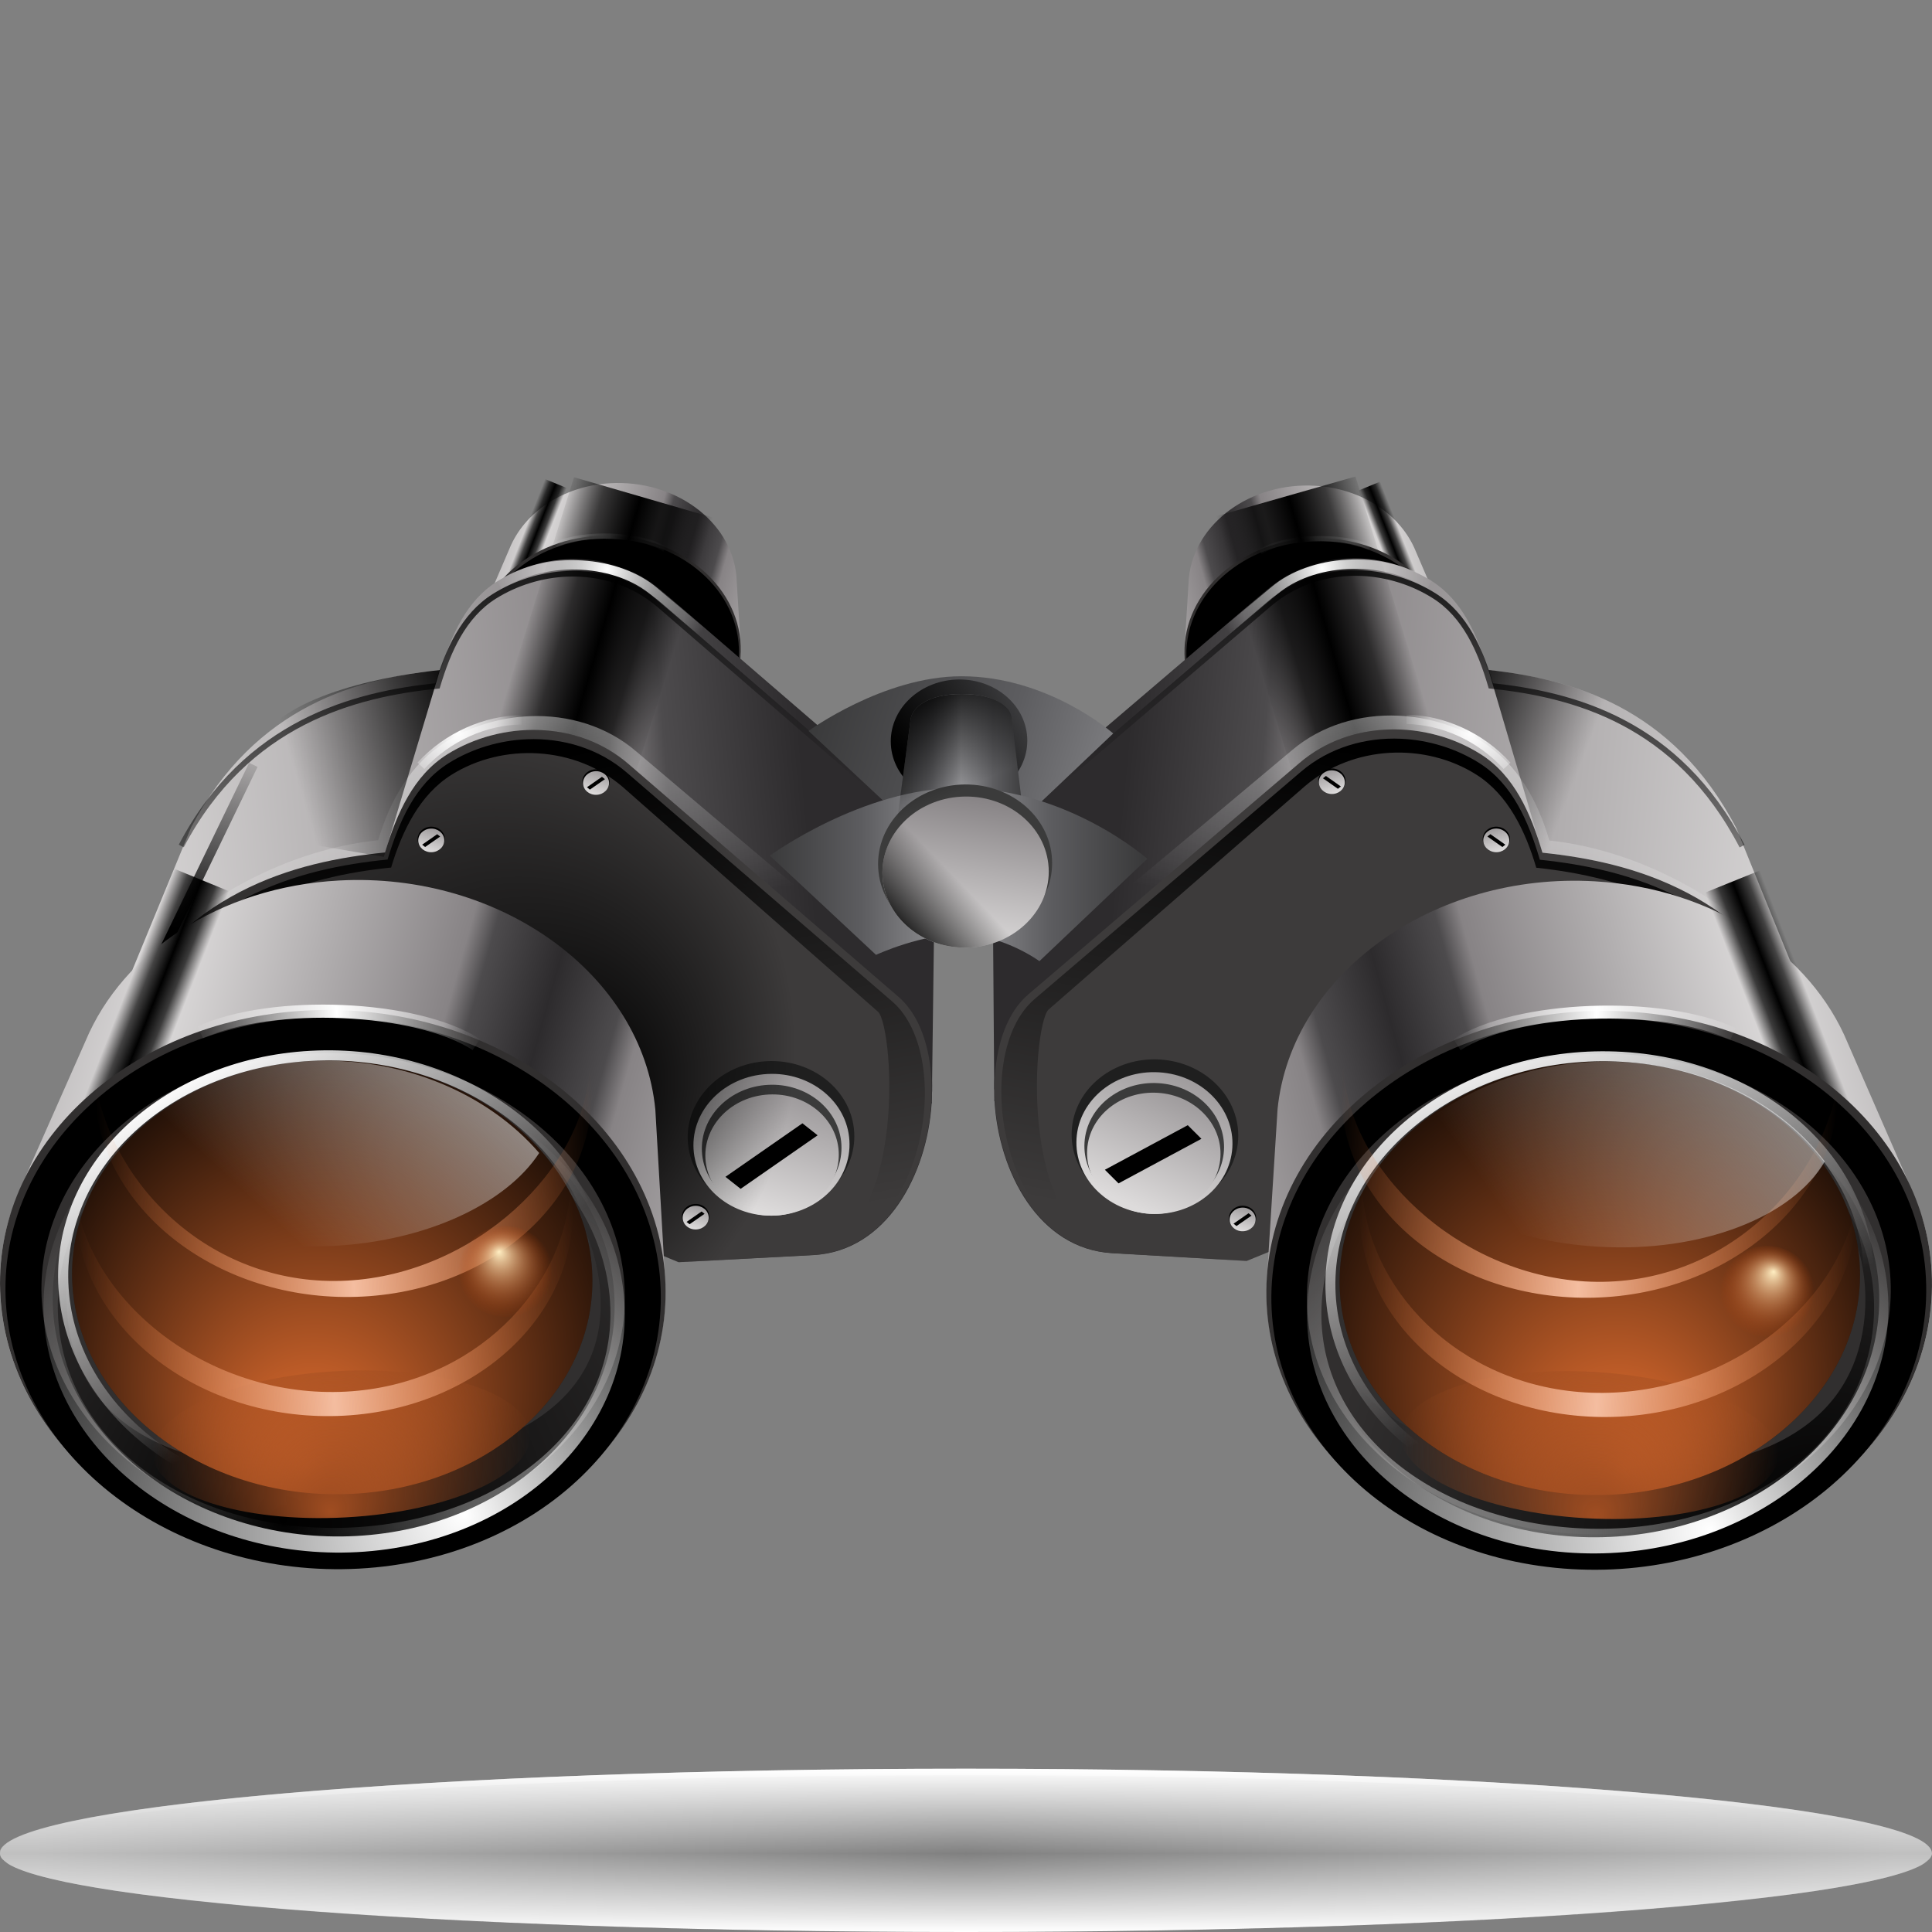 <?xml version="1.0" standalone="no"?>
<!DOCTYPE svg PUBLIC "-//W3C//DTD SVG 20010904//EN" "http://www.w3.org/TR/2001/REC-SVG-20010904/DTD/svg10.dtd">
<!-- Created using Karbon14, part of koffice: http://www.koffice.org/karbon -->
<svg xmlns="http://www.w3.org/2000/svg" xmlns:xlink="http://www.w3.org/1999/xlink" width="128px" height="128px">
  <rect width="100%" height="100%" fill="#808080" stroke="none"/>
  <defs>
    <radialGradient id="defitem0" gradientUnits="userSpaceOnUse" cx="64" cy="122.802" fx="64" fy="122.802" r="61.537" >
      <stop stop-color="#000000" offset="0" stop-opacity="1" />
      <stop stop-color="#000000" offset="1" stop-opacity="0" />
    </radialGradient>
    <linearGradient id="defitem1" gradientUnits="userSpaceOnUse" x1="64" y1="128" x2="64" y2="122.802" >
      <stop stop-color="#ffffff" offset="0" stop-opacity="1" />
      <stop stop-color="#ffffff" offset="1" stop-opacity="0" />
    </linearGradient>
    <linearGradient id="defitem2" gradientUnits="userSpaceOnUse" x1="64" y1="117.18" x2="64" y2="122.802" >
      <stop stop-color="#ffffff" offset="0" stop-opacity="1" />
      <stop stop-color="#ffffff" offset="1" stop-opacity="0" />
    </linearGradient>
    <linearGradient id="defitem3" gradientUnits="userSpaceOnUse" x1="35.144" y1="37.615" x2="44.586" y2="40.258" spreadMethod="reflect" >
      <stop stop-color="#dddbdb" offset="0" stop-opacity="1" />
      <stop stop-color="#878385" offset="0.743" stop-opacity="1" />
      <stop stop-color="#4d4b4d" offset="0.809" stop-opacity="1" />
      <stop stop-color="#2d2b2d" offset="1" stop-opacity="1" />
    </linearGradient>
    <linearGradient id="defitem4" gradientUnits="userSpaceOnUse" x1="34.775" y1="35.12" x2="36.234" y2="35.694" >
      <stop stop-color="#000000" offset="0" stop-opacity="0" />
      <stop stop-color="#000000" offset="0.25" stop-opacity="0.683" />
      <stop stop-color="#000000" offset="0.5" stop-opacity="1" />
      <stop stop-color="#000000" offset="0.75" stop-opacity="0.73" />
      <stop stop-color="#000000" offset="1" stop-opacity="0" />
    </linearGradient>
    <linearGradient id="defitem5" gradientUnits="userSpaceOnUse" x1="40.402" y1="36.059" x2="44.189" y2="35.834" spreadMethod="reflect" >
      <stop stop-color="#ffffff" offset="0" stop-opacity="1" />
      <stop stop-color="#ffffff" offset="1" stop-opacity="0" />
    </linearGradient>
    <linearGradient id="defitem6" gradientUnits="userSpaceOnUse" x1="92.406" y1="37.782" x2="82.964" y2="40.425" spreadMethod="reflect" >
      <stop stop-color="#dddbdb" offset="0" stop-opacity="1" />
      <stop stop-color="#878385" offset="0.743" stop-opacity="1" />
      <stop stop-color="#4d4b4d" offset="0.809" stop-opacity="1" />
      <stop stop-color="#2d2b2d" offset="1" stop-opacity="1" />
    </linearGradient>
    <linearGradient id="defitem7" gradientUnits="userSpaceOnUse" x1="92.775" y1="35.287" x2="91.316" y2="35.861" >
      <stop stop-color="#000000" offset="0" stop-opacity="0" />
      <stop stop-color="#000000" offset="0.25" stop-opacity="0.683" />
      <stop stop-color="#000000" offset="0.5" stop-opacity="1" />
      <stop stop-color="#000000" offset="0.75" stop-opacity="0.73" />
      <stop stop-color="#000000" offset="1" stop-opacity="0" />
    </linearGradient>
    <linearGradient id="defitem8" gradientUnits="userSpaceOnUse" x1="87.148" y1="36.226" x2="83.361" y2="36.001" spreadMethod="reflect" >
      <stop stop-color="#ffffff" offset="0" stop-opacity="1" />
      <stop stop-color="#ffffff" offset="1" stop-opacity="0" />
    </linearGradient>
    <linearGradient id="defitem9" gradientUnits="userSpaceOnUse" x1="6.925" y1="62.178" x2="53.822" y2="58.002" >
      <stop stop-color="#dddbdb" offset="0" stop-opacity="1" />
      <stop stop-color="#878385" offset="0.743" stop-opacity="1" />
      <stop stop-color="#4d4b4d" offset="0.809" stop-opacity="1" />
      <stop stop-color="#2d2b2d" offset="1" stop-opacity="1" />
    </linearGradient>
    <linearGradient id="defitem10" gradientUnits="userSpaceOnUse" x1="34.351" y1="43.084" x2="43.882" y2="45.854" >
      <stop stop-color="#000000" offset="0" stop-opacity="0" />
      <stop stop-color="#000000" offset="0.25" stop-opacity="0.683" />
      <stop stop-color="#000000" offset="0.5" stop-opacity="1" />
      <stop stop-color="#000000" offset="0.75" stop-opacity="0.73" />
      <stop stop-color="#000000" offset="1" stop-opacity="0" />
    </linearGradient>
    <linearGradient id="defitem11" gradientUnits="userSpaceOnUse" x1="34.597" y1="27.557" x2="38.699" y2="60.423" >
      <stop stop-color="#ffffff" offset="0" stop-opacity="1" />
      <stop stop-color="#ffffff" offset="1" stop-opacity="0" />
    </linearGradient>
    <linearGradient id="defitem12" gradientUnits="userSpaceOnUse" x1="51.382" y1="80.533" x2="56.542" y2="64.194" >
      <stop stop-color="#dddbdb" offset="0" stop-opacity="1" />
      <stop stop-color="#878385" offset="0.743" stop-opacity="1" />
      <stop stop-color="#4d4b4d" offset="0.809" stop-opacity="1" />
      <stop stop-color="#2d2b2d" offset="1" stop-opacity="1" />
    </linearGradient>
    <linearGradient id="defitem13" gradientUnits="userSpaceOnUse" x1="51.382" y1="80.533" x2="55.794" y2="66.562" >
      <stop stop-color="#dddbdb" offset="0" stop-opacity="1" />
      <stop stop-color="#878385" offset="0.743" stop-opacity="1" />
      <stop stop-color="#4d4b4d" offset="0.809" stop-opacity="1" />
      <stop stop-color="#2d2b2d" offset="1" stop-opacity="1" />
    </linearGradient>
    <radialGradient id="defitem14" gradientUnits="userSpaceOnUse" cx="30.203" cy="69.304" fx="39.761" fy="72.871" r="22.526" >
      <stop stop-color="#000000" offset="0" stop-opacity="1" />
      <stop stop-color="#000000" offset="1" stop-opacity="0" />
    </radialGradient>
    <linearGradient id="defitem15" gradientUnits="userSpaceOnUse" x1="29.126" y1="51.416" x2="35.287" y2="84.139" >
      <stop stop-color="#000000" offset="0" stop-opacity="1" />
      <stop stop-color="#000000" offset="1" stop-opacity="0" />
    </linearGradient>
    <linearGradient id="defitem16" gradientUnits="userSpaceOnUse" x1="39.534" y1="52.658" x2="40.395" y2="49.933" >
      <stop stop-color="#dddbdb" offset="0" stop-opacity="1" />
      <stop stop-color="#878385" offset="0.743" stop-opacity="1" />
      <stop stop-color="#4d4b4d" offset="0.809" stop-opacity="1" />
      <stop stop-color="#2d2b2d" offset="1" stop-opacity="1" />
    </linearGradient>
    <linearGradient id="defitem17" gradientUnits="userSpaceOnUse" x1="28.618" y1="56.461" x2="29.478" y2="53.736" >
      <stop stop-color="#dddbdb" offset="0" stop-opacity="1" />
      <stop stop-color="#878385" offset="0.743" stop-opacity="1" />
      <stop stop-color="#4d4b4d" offset="0.809" stop-opacity="1" />
      <stop stop-color="#2d2b2d" offset="1" stop-opacity="1" />
    </linearGradient>
    <linearGradient id="defitem18" gradientUnits="userSpaceOnUse" x1="31.218" y1="47.507" x2="19.49" y2="50.997" >
      <stop stop-color="#000000" offset="0" stop-opacity="1" />
      <stop stop-color="#000000" offset="1" stop-opacity="0" />
    </linearGradient>
    <radialGradient id="defitem19" gradientUnits="userSpaceOnUse" cx="40.222" cy="37.712" fx="40.222" fy="37.712" r="7.524" >
      <stop stop-color="#ffffff" offset="0" stop-opacity="1" />
      <stop stop-color="#ffffff" offset="1" stop-opacity="0" />
    </radialGradient>
    <linearGradient id="defitem20" gradientUnits="userSpaceOnUse" x1="28.691" y1="34.942" x2="36.887" y2="59.037" >
      <stop stop-color="#000000" offset="0" stop-opacity="1" />
      <stop stop-color="#000000" offset="1" stop-opacity="0" />
    </linearGradient>
    <radialGradient id="defitem21" gradientUnits="userSpaceOnUse" cx="30.288" cy="48.536" fx="30.288" fy="48.536" r="4.522" >
      <stop stop-color="#ffffff" offset="0" stop-opacity="1" />
      <stop stop-color="#ffffff" offset="1" stop-opacity="0" />
    </radialGradient>
    <linearGradient id="defitem22" gradientUnits="userSpaceOnUse" x1="11.533" y1="61.633" x2="17.324" y2="48.767" >
      <stop stop-color="#000000" offset="0" stop-opacity="1" />
      <stop stop-color="#000000" offset="1" stop-opacity="0" />
    </linearGradient>
    <linearGradient id="defitem23" gradientUnits="userSpaceOnUse" x1="120.744" y1="62.284" x2="73.87" y2="57.875" >
      <stop stop-color="#dddbdb" offset="0" stop-opacity="1" />
      <stop stop-color="#878385" offset="0.743" stop-opacity="1" />
      <stop stop-color="#4d4b4d" offset="0.809" stop-opacity="1" />
      <stop stop-color="#2d2b2d" offset="1" stop-opacity="1" />
    </linearGradient>
    <linearGradient id="defitem24" gradientUnits="userSpaceOnUse" x1="93.42" y1="43.054" x2="83.875" y2="45.776" >
      <stop stop-color="#000000" offset="0" stop-opacity="0" />
      <stop stop-color="#000000" offset="0.25" stop-opacity="0.683" />
      <stop stop-color="#000000" offset="0.5" stop-opacity="1" />
      <stop stop-color="#000000" offset="0.75" stop-opacity="0.73" />
      <stop stop-color="#000000" offset="1" stop-opacity="0" />
    </linearGradient>
    <linearGradient id="defitem25" gradientUnits="userSpaceOnUse" x1="93.258" y1="27.526" x2="88.98" y2="60.371" >
      <stop stop-color="#ffffff" offset="0" stop-opacity="1" />
      <stop stop-color="#ffffff" offset="1" stop-opacity="0" />
    </linearGradient>
    <linearGradient id="defitem26" gradientUnits="userSpaceOnUse" x1="76.19" y1="80.418" x2="83.276" y2="64.764" >
      <stop stop-color="#dddbdb" offset="0" stop-opacity="1" />
      <stop stop-color="#878385" offset="0.743" stop-opacity="1" />
      <stop stop-color="#4d4b4d" offset="0.809" stop-opacity="1" />
      <stop stop-color="#2d2b2d" offset="1" stop-opacity="1" />
    </linearGradient>
    <linearGradient id="defitem27" gradientUnits="userSpaceOnUse" x1="76.19" y1="80.418" x2="82.249" y2="67.033" >
      <stop stop-color="#dddbdb" offset="0" stop-opacity="1" />
      <stop stop-color="#878385" offset="0.743" stop-opacity="1" />
      <stop stop-color="#4d4b4d" offset="0.809" stop-opacity="1" />
      <stop stop-color="#2d2b2d" offset="1" stop-opacity="1" />
    </linearGradient>
    <linearGradient id="defitem28" gradientUnits="userSpaceOnUse" x1="98.601" y1="51.412" x2="92.266" y2="84.104" >
      <stop stop-color="#000000" offset="0" stop-opacity="1" />
      <stop stop-color="#000000" offset="1" stop-opacity="0" />
    </linearGradient>
    <linearGradient id="defitem29" gradientUnits="userSpaceOnUse" x1="88.187" y1="52.603" x2="87.341" y2="49.873" >
      <stop stop-color="#dddbdb" offset="0" stop-opacity="1" />
      <stop stop-color="#878385" offset="0.743" stop-opacity="1" />
      <stop stop-color="#4d4b4d" offset="0.809" stop-opacity="1" />
      <stop stop-color="#2d2b2d" offset="1" stop-opacity="1" />
    </linearGradient>
    <linearGradient id="defitem30" gradientUnits="userSpaceOnUse" x1="99.083" y1="56.46" x2="98.236" y2="53.73" >
      <stop stop-color="#dddbdb" offset="0" stop-opacity="1" />
      <stop stop-color="#878385" offset="0.743" stop-opacity="1" />
      <stop stop-color="#4d4b4d" offset="0.809" stop-opacity="1" />
      <stop stop-color="#2d2b2d" offset="1" stop-opacity="1" />
    </linearGradient>
    <linearGradient id="defitem31" gradientUnits="userSpaceOnUse" x1="95.817" y1="46.236" x2="105.066" y2="49.782" >
      <stop stop-color="#000000" offset="0" stop-opacity="1" />
      <stop stop-color="#000000" offset="1" stop-opacity="0" />
    </linearGradient>
    <radialGradient id="defitem32" gradientUnits="userSpaceOnUse" cx="87.579" cy="37.653" fx="87.579" fy="37.653" r="7.524" >
      <stop stop-color="#ffffff" offset="0" stop-opacity="1" />
      <stop stop-color="#ffffff" offset="1" stop-opacity="0" />
    </radialGradient>
    <linearGradient id="defitem33" gradientUnits="userSpaceOnUse" x1="99.124" y1="34.941" x2="90.799" y2="58.995" >
      <stop stop-color="#000000" offset="0" stop-opacity="1" />
      <stop stop-color="#000000" offset="1" stop-opacity="0" />
    </linearGradient>
    <radialGradient id="defitem34" gradientUnits="userSpaceOnUse" cx="97.491" cy="48.541" fx="97.491" fy="48.541" r="4.757" >
      <stop stop-color="#ffffff" offset="0" stop-opacity="1" />
      <stop stop-color="#ffffff" offset="1" stop-opacity="0" />
    </radialGradient>
    <linearGradient id="defitem35" gradientUnits="userSpaceOnUse" x1="53.533" y1="48.762" x2="78.073" y2="56.14" spreadMethod="reflect" >
      <stop stop-color="#3a3a3b" offset="0" stop-opacity="1" />
      <stop stop-color="#5d5d60" offset="0.5" stop-opacity="1" />
      <stop stop-color="#97979a" offset="1" stop-opacity="1" />
    </linearGradient>
    <linearGradient id="defitem36" gradientUnits="userSpaceOnUse" x1="9.141" y1="72.119" x2="32.839" y2="78.774" spreadMethod="reflect" >
      <stop stop-color="#dddbdb" offset="0" stop-opacity="1" />
      <stop stop-color="#878385" offset="0.743" stop-opacity="1" />
      <stop stop-color="#4d4b4d" offset="0.809" stop-opacity="1" />
      <stop stop-color="#2d2b2d" offset="1" stop-opacity="1" />
    </linearGradient>
    <linearGradient id="defitem37" gradientUnits="userSpaceOnUse" x1="8.248" y1="65.943" x2="11.906" y2="67.38" >
      <stop stop-color="#000000" offset="0" stop-opacity="0" />
      <stop stop-color="#000000" offset="0.25" stop-opacity="0.683" />
      <stop stop-color="#000000" offset="0.5" stop-opacity="1" />
      <stop stop-color="#000000" offset="0.75" stop-opacity="0.73" />
      <stop stop-color="#000000" offset="1" stop-opacity="0" />
    </linearGradient>
    <radialGradient id="defitem38" gradientUnits="userSpaceOnUse" cx="23.063" cy="102.896" fx="30.79" fy="100.358" r="30.588" >
      <stop stop-color="#ffffff" offset="0" stop-opacity="1" />
      <stop stop-color="#ffffff" offset="1" stop-opacity="0" />
    </radialGradient>
    <radialGradient id="defitem39" gradientUnits="userSpaceOnUse" cx="23.001" cy="101.825" fx="18.741" fy="100.642" r="29.569" >
      <stop stop-color="#000000" offset="0" stop-opacity="1" />
      <stop stop-color="#000000" offset="1" stop-opacity="0" />
    </radialGradient>
    <linearGradient id="defitem40" gradientUnits="userSpaceOnUse" x1="22.379" y1="68.336" x2="31.9" y2="67.827" spreadMethod="reflect" >
      <stop stop-color="#ffffff" offset="0" stop-opacity="1" />
      <stop stop-color="#ffffff" offset="1" stop-opacity="0" />
    </linearGradient>
    <radialGradient id="defitem41" gradientUnits="userSpaceOnUse" cx="22.188" cy="87.701" fx="20.333" fy="97.213" r="22.694" >
      <stop stop-color="#eb7231" offset="0" stop-opacity="1" />
      <stop stop-color="#eb7231" offset="1" stop-opacity="0" />
    </radialGradient>
    <linearGradient id="defitem42" gradientUnits="userSpaceOnUse" x1="12.999" y1="70.693" x2="24.405" y2="88.991" >
      <stop stop-color="#ffffff" offset="0" stop-opacity="1" />
      <stop stop-color="#ffffff" offset="1" stop-opacity="0" />
    </linearGradient>
    <radialGradient id="defitem43" gradientUnits="userSpaceOnUse" cx="22.622" cy="95.685" fx="21.875" fy="100.195" r="12.529" >
      <stop stop-color="#a04d21" offset="0" stop-opacity="1" />
      <stop stop-color="#a04d21" offset="1" stop-opacity="0" />
    </radialGradient>
    <linearGradient id="defitem44" gradientUnits="userSpaceOnUse" x1="21.815" y1="86.177" x2="38.242" y2="85.299" spreadMethod="reflect" >
      <stop stop-color="#f4bda0" offset="0" stop-opacity="1" />
      <stop stop-color="#e4702f" offset="1" stop-opacity="0" />
    </linearGradient>
    <linearGradient id="defitem45" gradientUnits="userSpaceOnUse" x1="23.083" y1="78.283" x2="39.51" y2="77.405" spreadMethod="reflect" >
      <stop stop-color="#f4bda0" offset="0" stop-opacity="1" />
      <stop stop-color="#e4702f" offset="1" stop-opacity="0" />
    </linearGradient>
    <radialGradient id="defitem46" gradientUnits="userSpaceOnUse" cx="33.487" cy="84.238" fx="33.063" fy="82.92" r="3.127" >
      <stop stop-color="#ffefc3" offset="0" stop-opacity="1" />
      <stop stop-color="#c13d00" offset="1" stop-opacity="0" />
    </radialGradient>
    <linearGradient id="defitem47" gradientUnits="userSpaceOnUse" x1="37.113" y1="55.317" x2="15.627" y2="78.456" >
      <stop stop-color="#ffffff" offset="0" stop-opacity="1" />
      <stop stop-color="#ffffff" offset="1" stop-opacity="0" />
    </linearGradient>
    <linearGradient id="defitem48" gradientUnits="userSpaceOnUse" x1="118.928" y1="72.24" x2="95.194" y2="78.778" spreadMethod="reflect" >
      <stop stop-color="#dddbdb" offset="0" stop-opacity="1" />
      <stop stop-color="#878385" offset="0.743" stop-opacity="1" />
      <stop stop-color="#4d4b4d" offset="0.809" stop-opacity="1" />
      <stop stop-color="#2d2b2d" offset="1" stop-opacity="1" />
    </linearGradient>
    <linearGradient id="defitem49" gradientUnits="userSpaceOnUse" x1="119.854" y1="66.069" x2="116.188" y2="67.488" >
      <stop stop-color="#000000" offset="0" stop-opacity="0" />
      <stop stop-color="#000000" offset="0.25" stop-opacity="0.683" />
      <stop stop-color="#000000" offset="0.5" stop-opacity="1" />
      <stop stop-color="#000000" offset="0.75" stop-opacity="0.73" />
      <stop stop-color="#000000" offset="1" stop-opacity="0" />
    </linearGradient>
    <radialGradient id="defitem50" gradientUnits="userSpaceOnUse" cx="104.842" cy="102.947" fx="113.313" fy="101.317" r="30.585" >
      <stop stop-color="#ffffff" offset="0" stop-opacity="1" />
      <stop stop-color="#ffffff" offset="1" stop-opacity="0" />
    </radialGradient>
    <radialGradient id="defitem51" gradientUnits="userSpaceOnUse" cx="116.927" cy="102.548" fx="121.193" fy="101.387" r="29.566" >
      <stop stop-color="#000000" offset="0" stop-opacity="1" />
      <stop stop-color="#000000" offset="1" stop-opacity="0" />
    </radialGradient>
    <linearGradient id="defitem52" gradientUnits="userSpaceOnUse" x1="105.71" y1="68.392" x2="96.192" y2="67.835" spreadMethod="reflect" >
      <stop stop-color="#ffffff" offset="0" stop-opacity="1" />
      <stop stop-color="#ffffff" offset="1" stop-opacity="0" />
    </linearGradient>
    <radialGradient id="defitem53" gradientUnits="userSpaceOnUse" cx="105.797" cy="87.757" fx="107.602" fy="97.278" r="22.694" >
      <stop stop-color="#eb7231" offset="0" stop-opacity="1" />
      <stop stop-color="#eb7231" offset="1" stop-opacity="0" />
    </radialGradient>
    <linearGradient id="defitem54" gradientUnits="userSpaceOnUse" x1="102.779" y1="66.755" x2="111.475" y2="88.758" >
      <stop stop-color="#ffffff" offset="0" stop-opacity="1" />
      <stop stop-color="#ffffff" offset="1" stop-opacity="0" />
    </linearGradient>
    <radialGradient id="defitem55" gradientUnits="userSpaceOnUse" cx="105.32" cy="95.739" fx="105.754" fy="100.581" r="12.527" >
      <stop stop-color="#a04d21" offset="0" stop-opacity="1" />
      <stop stop-color="#a04d21" offset="1" stop-opacity="0" />
    </radialGradient>
    <linearGradient id="defitem56" gradientUnits="userSpaceOnUse" x1="106.178" y1="86.234" x2="89.757" y2="85.275" spreadMethod="reflect" >
      <stop stop-color="#f4bda0" offset="0" stop-opacity="1" />
      <stop stop-color="#e4702f" offset="1" stop-opacity="0" />
    </linearGradient>
    <linearGradient id="defitem57" gradientUnits="userSpaceOnUse" x1="104.952" y1="78.335" x2="88.531" y2="77.376" spreadMethod="reflect" >
      <stop stop-color="#f4bda0" offset="0" stop-opacity="1" />
      <stop stop-color="#e4702f" offset="1" stop-opacity="0" />
    </linearGradient>
    <radialGradient id="defitem58" gradientUnits="userSpaceOnUse" cx="117.078" cy="85.557" fx="117.509" fy="84.24" r="3.126" >
      <stop stop-color="#ffefc3" offset="0" stop-opacity="1" />
      <stop stop-color="#c13d00" offset="1" stop-opacity="0" />
    </radialGradient>
    <linearGradient id="defitem59" gradientUnits="userSpaceOnUse" x1="135.156" y1="58.351" x2="101.094" y2="82.318" >
      <stop stop-color="#ffffff" offset="0" stop-opacity="1" />
      <stop stop-color="#ffffff" offset="1" stop-opacity="0" />
    </linearGradient>
    <linearGradient id="defitem60" gradientUnits="userSpaceOnUse" x1="60.433" y1="50.798" x2="70.17" y2="42.922" >
      <stop stop-color="#000000" offset="0" stop-opacity="1" />
      <stop stop-color="#000000" offset="1" stop-opacity="0" />
    </linearGradient>
    <linearGradient id="defitem61" gradientUnits="userSpaceOnUse" x1="59.39" y1="52.591" x2="63.677" y2="52.591" spreadMethod="reflect" >
      <stop stop-color="#3a3a3b" offset="0" stop-opacity="1" />
      <stop stop-color="#5d5d60" offset="0.5" stop-opacity="1" />
      <stop stop-color="#97979a" offset="1" stop-opacity="1" />
    </linearGradient>
    <linearGradient id="defitem62" gradientUnits="userSpaceOnUse" x1="50.96" y1="57.106" x2="63.345" y2="57.106" spreadMethod="reflect" >
      <stop stop-color="#3a3a3b" offset="0" stop-opacity="1" />
      <stop stop-color="#5d5d60" offset="0.5" stop-opacity="1" />
      <stop stop-color="#97979a" offset="1" stop-opacity="1" />
    </linearGradient>
    <linearGradient id="defitem63" gradientUnits="userSpaceOnUse" x1="64.26" y1="62.775" x2="66.498" y2="49.607" >
      <stop stop-color="#dddbdb" offset="0" stop-opacity="1" />
      <stop stop-color="#878385" offset="0.743" stop-opacity="1" />
      <stop stop-color="#4d4b4d" offset="0.809" stop-opacity="1" />
      <stop stop-color="#2d2b2d" offset="1" stop-opacity="1" />
    </linearGradient>
    <linearGradient id="defitem64" gradientUnits="userSpaceOnUse" x1="63.062" y1="44.192" x2="66.353" y2="51.127" >
      <stop stop-color="#000000" offset="0" stop-opacity="1" />
      <stop stop-color="#000000" offset="1" stop-opacity="0" />
    </linearGradient>
    <linearGradient id="defitem65" gradientUnits="userSpaceOnUse" x1="46.135" y1="81.455" x2="46.996" y2="78.729" >
      <stop stop-color="#dddbdb" offset="0" stop-opacity="1" />
      <stop stop-color="#878385" offset="0.743" stop-opacity="1" />
      <stop stop-color="#4d4b4d" offset="0.809" stop-opacity="1" />
      <stop stop-color="#2d2b2d" offset="1" stop-opacity="1" />
    </linearGradient>
    <linearGradient id="defitem66" gradientUnits="userSpaceOnUse" x1="82.372" y1="81.573" x2="83.233" y2="78.848" >
      <stop stop-color="#dddbdb" offset="0" stop-opacity="1" />
      <stop stop-color="#878385" offset="0.743" stop-opacity="1" />
      <stop stop-color="#4d4b4d" offset="0.809" stop-opacity="1" />
      <stop stop-color="#2d2b2d" offset="1" stop-opacity="1" />
    </linearGradient>
    <linearGradient id="defitem67" gradientUnits="userSpaceOnUse" x1="59.98" y1="62.692" x2="63.973" y2="58.835" >
      <stop stop-color="#000000" offset="0" stop-opacity="1" />
      <stop stop-color="#000000" offset="1" stop-opacity="0" />
    </linearGradient>
  </defs>
  <g id="Layer">
    <g id="Layer">
      <g id="sombra">
        <path id="path1563" fill="url(#defitem0)" stroke-width="0" stroke-linecap="round" stroke-linejoin="round" d="M128 122.802C128 125.667 99.347 127.99 64 127.99C28.654 127.99 0 125.667 0 122.802C0 119.937 28.654 117.614 64 117.614C99.347 117.614 128 119.937 128 122.802L128 122.802Z"  />
        <path id="path3251" fill="url(#defitem1)" stroke-width="0" stroke-linecap="round" stroke-linejoin="round" d="M128 122.802L0 122.802C0 125.673 28.654 128 64 128C99.347 128 128 125.673 128 122.802L128 122.802Z"  />
        <path id="path2455" fill="url(#defitem2)" stroke-width="0" stroke-linecap="round" stroke-linejoin="round" d="M128 122.802L0 122.802C0 119.697 28.654 117.18 64 117.18C99.347 117.18 128 119.697 128 122.802L128 122.802Z"  />
        <path id="path2440" fill="#ffffff" fill-opacity="0.5" stroke-width="0" stroke-linecap="round" stroke-linejoin="round" d="M64 117.184C29.758 117.184 1.777 119.526 0.062 122.496C0 122.59 0 122.714 0 122.809C0 122.988 0.094 123.134 0.312 123.309C0.425 123.402 0.547 123.499 0.719 123.59C1.852 124.191 4.27 124.763 7.719 125.278C9.689 125.572 11.985 125.833 14.594 126.09C18.507 126.474 23.111 126.81 28.219 127.09C33.326 127.37 38.957 127.594 44.969 127.746C50.981 127.898 57.373 127.996 64 127.996C70.627 127.996 77.019 127.898 83.031 127.746C89.043 127.594 94.674 127.37 99.781 127.09C104.888 126.81 109.462 126.474 113.375 126.09C115.984 125.833 118.311 125.572 120.281 125.278C123.73 124.763 126.117 124.191 127.25 123.59C127.422 123.499 127.544 123.402 127.656 123.309C127.766 123.222 127.851 123.147 127.906 123.059C127.962 122.97 128 122.898 128 122.809C128 122.714 127.969 122.59 127.906 122.496C126.192 119.526 98.242 117.184 64 117.184Z"  />
      </g>
    </g>
    <path id="path10795" fill="url(#defitem3)" stroke-width="0.59" stroke-linecap="round" stroke-linejoin="round" d="M40.416 32.016C37.269 32.203 34.725 33.968 33.759 36.339L32.191 39.992L31.78 41.067C31.563 41.821 31.484 42.615 31.566 43.435C31.974 47.527 36.223 50.615 41.048 50.328C45.642 50.056 49.108 46.819 49.077 42.978L49.073 42.779L48.785 38.14C48.785 38.132 48.785 38.124 48.784 38.117C48.423 34.496 44.673 31.764 40.416 32.016Z"  />
    <path fill="url(#defitem4)" stroke-width="0.941" stroke-linecap="round" stroke-linejoin="round" d="M33.237 38.227L36.029 31.708L37.858 32.459L35.066 38.978L33.237 38.227Z"  />
    <path id="path10799" fill="#312f2f" stroke-width="0.151" stroke-linecap="round" stroke-linejoin="round" d="M49.048 42.397C49.457 46.491 45.875 50.042 41.047 50.329C36.22 50.615 31.975 47.529 31.566 43.435C31.158 39.341 34.74 35.79 39.568 35.503C44.395 35.217 48.64 38.303 49.048 42.397L49.048 42.397Z"  />
    <path id="path10801" fill="#000000" stroke="#000000" stroke-width="0.954" stroke-linecap="round" stroke-linejoin="round" d="M48.451 42.586C48.831 46.393 45.497 49.696 41.005 49.963C36.513 50.23 32.562 47.359 32.182 43.552C31.802 39.744 35.136 36.441 39.628 36.175C44.121 35.908 48.071 38.778 48.451 42.586L48.451 42.586Z"  />
    <path id="path10803" fill="none" stroke="url(#defitem5)" stroke-width="0.35" d="M44.054 36.392C42.484 35.359 38.664 35.215 36.779 36.103"  fill-rule="evenodd" />
    <path id="path10657" fill="url(#defitem6)" stroke-width="0.59" stroke-linecap="round" stroke-linejoin="round" d="M87.134 32.183C90.281 32.37 92.825 34.135 93.791 36.506L95.359 40.159L95.77 41.234C95.987 41.988 96.066 42.782 95.984 43.602C95.576 47.694 91.327 50.782 86.502 50.495C81.907 50.223 78.442 46.986 78.473 43.145L78.477 42.946L78.765 38.307C78.765 38.299 78.765 38.291 78.766 38.284C79.127 34.663 82.877 31.93 87.134 32.183Z"  />
    <path fill="url(#defitem7)" stroke-width="0.941" stroke-linecap="round" stroke-linejoin="round" d="M94.313 38.394L91.521 31.875L89.692 32.626L92.484 39.145L94.313 38.394Z"  />
    <path id="path10661" fill="#312f2f" stroke-width="0.149" stroke-linecap="round" stroke-linejoin="round" d="M78.502 42.564C78.093 46.658 81.675 50.209 86.503 50.496C91.33 50.782 95.575 47.696 95.984 43.602C96.392 39.508 92.81 35.957 87.983 35.67C83.155 35.384 78.91 38.47 78.502 42.564L78.502 42.564Z"  />
    <path id="path10663" fill="#000000" stroke="#000000" stroke-width="0.941" stroke-linecap="round" stroke-linejoin="round" d="M79.099 42.753C78.719 46.56 82.053 49.863 86.545 50.13C91.037 50.397 94.987 47.526 95.368 43.719C95.748 39.911 92.414 36.608 87.922 36.342C83.429 36.075 79.479 38.946 79.099 42.753L79.099 42.753Z"  />
    <path id="path10669" fill="none" stroke="url(#defitem8)" stroke-width="0.345" d="M83.496 36.559C85.066 35.527 88.886 35.382 90.771 36.27"  fill-rule="evenodd" />
    <path id="path5585" fill="url(#defitem9)" stroke-width="0.982" d="M37.722 37.047C36.034 37.112 34.362 37.63 32.944 38.516C30.921 39.781 29.905 42.067 29.208 44.388C23.789 44.935 16.947 46.684 12.663 54.815L7.309 67.811L7.367 67.808C7.332 67.875 7.296 67.937 7.261 68.004L45.008 83.629L53.878 83.155C58.754 82.894 61.423 77.811 61.724 73.098L61.744 73.097L61.737 72.984C61.748 72.798 61.742 72.617 61.745 72.433L61.756 72.281C61.757 72.046 61.766 71.809 61.755 71.579L61.909 59.543C62.101 56.892 61.471 54.351 59.96 53.045L43.784 39.094C42.072 37.617 39.891 36.962 37.722 37.047Z"  fill-rule="evenodd" />
    <path fill="url(#defitem10)" stroke-width="0.167" stroke-linecap="round" stroke-linejoin="round" d="M30.838 54.598L38.028 31.618L47.395 34.34L40.205 57.32L30.838 54.598Z"  />
    <path id="path5581" fill="#3d3b3b" stroke-width="0.982" d="M44.957 83.623L53.838 83.148C61.701 82.728 63.861 69.786 59.529 66.044L41.638 50.613C38.27 47.709 33.217 47.735 29.631 49.976C27.393 51.375 26.281 53.911 25.509 56.479C19.517 57.084 11.95 59.013 7.211 68.007L44.957 83.623Z"  fill-rule="evenodd" />
    <path id="path5603" fill="url(#defitem11)" stroke-width="0.618" d="M35.112 47.449C33.15 47.526 31.207 48.101 29.559 49.131C27.207 50.601 25.864 52.972 25.054 55.67C20.298 56.151 14.505 58.496 9.856 63.16L7.309 67.811C12.053 58.987 19.565 57.081 25.514 56.48C26.285 53.913 27.39 51.38 29.628 49.981C33.213 47.74 38.265 47.706 41.632 50.611L59.527 66.045C61.29 67.567 61.993 70.606 61.661 73.709C61.686 73.505 61.711 73.301 61.724 73.098L61.744 73.097L61.737 72.984C61.748 72.798 61.742 72.617 61.745 72.433L61.756 72.281C61.757 72.046 61.766 71.809 61.755 71.579L61.837 66.844C61.537 66.349 61.189 65.908 60.778 65.553L42.176 49.804C40.185 48.087 37.634 47.351 35.112 47.449ZM59.108 80.314C58.893 80.583 58.666 80.834 58.424 81.072C58.666 80.834 58.893 80.583 59.108 80.314ZM55.843 82.746C55.662 82.813 55.47 82.857 55.282 82.909C55.47 82.859 55.662 82.812 55.843 82.746ZM55.185 82.952C55.001 82.999 54.813 83.026 54.621 83.058C54.81 83.027 55.004 82.998 55.185 82.952Z"  fill-rule="evenodd" />
    <path id="path5702" fill="#1f1f1f" stroke-width="0.228" stroke-linecap="round" stroke-linejoin="round" d="M56.594 75.018C56.753 77.783 54.414 80.156 51.37 80.319C48.325 80.482 45.729 78.372 45.569 75.608C45.41 72.843 47.749 70.47 50.794 70.307C53.838 70.144 56.435 72.254 56.594 75.018Z"  />
    <path id="path5704" fill="url(#defitem12)" stroke-width="0.205" stroke-linecap="round" stroke-linejoin="round" d="M56.276 75.568C56.425 78.157 54.234 80.38 51.382 80.533C48.531 80.685 46.098 78.71 45.949 76.12C45.8 73.53 47.991 71.307 50.842 71.155C53.694 71.002 56.127 72.978 56.276 75.568L56.276 75.568Z"  />
    <path id="path5636" fill="#3b3b3b" stroke-width="0.195" stroke-linecap="round" stroke-linejoin="round" d="M55.745 75.823C55.879 78.14 53.918 80.129 51.367 80.265C48.815 80.402 46.638 78.634 46.505 76.317C46.372 73.999 48.332 72.01 50.884 71.874C53.435 71.737 55.612 73.505 55.745 75.823L55.745 75.823Z"  />
    <path id="path5634" fill="url(#defitem13)" stroke-width="0.176" stroke-linecap="round" stroke-linejoin="round" d="M55.566 76.287C55.694 78.502 53.82 80.403 51.382 80.533C48.944 80.663 46.864 78.974 46.736 76.759C46.609 74.545 48.482 72.644 50.921 72.514C53.359 72.384 55.439 74.073 55.566 76.287L55.566 76.287Z"  />
    <path id="path6971" fill="url(#defitem14)" stroke-width="0.982" d="M44.957 83.623L53.838 83.148C61.701 82.728 63.861 69.786 59.529 66.044L41.638 50.613C38.27 47.709 33.217 47.735 29.631 49.976C27.393 51.375 26.281 53.911 25.509 56.479C19.517 57.084 11.95 59.013 7.211 68.007L44.957 83.623Z"  fill-rule="evenodd" />
    <path id="path5716" fill="url(#defitem15)" stroke-width="0.618" d="M34.924 48.977C33.089 49.048 31.262 49.6 29.72 50.564C27.52 51.94 26.436 54.422 25.678 56.946C19.787 57.541 12.348 59.443 7.69 68.284L8.266 68.463C12.747 60.084 20.281 58.047 25.913 57.478C26.641 55.052 27.807 52.648 29.922 51.326C33.309 49.209 38.086 49.404 41.268 52.148L58.187 67.046C59.247 68.169 60.248 82.814 52.819 83.211L53.525 83.174C61.255 82.76 63.371 70.031 59.112 66.351L41.527 51.185C39.665 49.579 37.283 48.885 34.924 48.977Z"  fill-rule="evenodd" />
    <path fill="#000000" stroke-width="0.269" stroke-linecap="round" stroke-linejoin="round" d="M48.062 77.968L53.163 74.422L54.17 75.217L49.069 78.763L48.062 77.968Z"  />
    <path id="path5779" fill="#000000" stroke-width="0.038" stroke-linecap="round" stroke-linejoin="round" d="M40.385 51.739C40.411 52.191 40.029 52.58 39.531 52.606C39.033 52.633 38.608 52.288 38.582 51.836C38.556 51.384 38.939 50.995 39.436 50.969C39.934 50.942 40.359 51.287 40.385 51.739L40.385 51.739Z"  />
    <path id="path5781" fill="url(#defitem16)" stroke-width="0.034" stroke-linecap="round" stroke-linejoin="round" d="M40.35 51.83C40.375 52.262 40.01 52.633 39.534 52.658C39.058 52.684 38.652 52.354 38.627 51.922C38.602 51.49 38.968 51.119 39.444 51.094C39.919 51.068 40.325 51.398 40.35 51.83L40.35 51.83Z"  />
    <path fill="#000000" stroke-width="0.169" stroke-linecap="round" stroke-linejoin="round" d="M38.886 52.158L39.881 51.466L40.078 51.621L39.082 52.313L38.886 52.158Z"  />
    <path id="path5796" fill="#000000" stroke-width="0.038" stroke-linecap="round" stroke-linejoin="round" d="M29.469 55.542C29.495 55.995 29.112 56.383 28.614 56.409C28.117 56.436 27.692 56.091 27.666 55.639C27.64 55.187 28.022 54.798 28.52 54.772C29.018 54.745 29.443 55.09 29.469 55.542L29.469 55.542Z"  />
    <path id="path5798" fill="url(#defitem17)" stroke-width="0.034" stroke-linecap="round" stroke-linejoin="round" d="M29.434 55.633C29.459 56.065 29.093 56.436 28.618 56.461C28.142 56.487 27.736 56.157 27.711 55.725C27.686 55.293 28.052 54.922 28.527 54.897C29.003 54.871 29.409 55.201 29.434 55.633L29.434 55.633Z"  />
    <path fill="#000000" stroke-width="0.169" stroke-linecap="round" stroke-linejoin="round" d="M27.97 55.961L28.965 55.269L29.162 55.424L28.166 56.116L27.97 55.961Z"  />
    <path id="path5806" fill="url(#defitem18)" stroke-width="0.618" d="M29.149 44.391C26.341 44.679 18.776 45.84 16.977 49.405L19.766 55.801L25.432 56.769L29.149 44.391Z"  fill-rule="evenodd" />
    <path id="path5923" fill="none" stroke="url(#defitem19)" stroke-width="0.618" d="M33.084 38.762C36.334 36.714 40.959 37.134 43.362 39.206L47.743 42.93"  fill-rule="evenodd" />
    <path id="path6056" fill="none" stroke="url(#defitem20)" stroke-width="0.371" d="M60.026 54.195L43.697 40.09C41.968 38.596 39.767 37.934 37.577 38.019C35.874 38.086 34.186 38.609 32.755 39.505C30.713 40.783 29.687 43.094 28.984 45.441C23.515 45.993 16.333 47.829 12.01 56.049"  fill-rule="evenodd" />
    <path id="path6076" fill="none" stroke="url(#defitem21)" stroke-width="0.618" d="M27.886 50.737C29.662 48.798 32.191 47.713 34.562 47.691"  fill-rule="evenodd" />
    <path id="path7027" fill="none" stroke="url(#defitem22)" stroke-width="0.618" d="M16.785 50.674L10.813 63.012"  fill-rule="evenodd" />
    <path id="path6237" fill="url(#defitem23)" stroke-width="0.618" d="M90.082 37C91.769 37.074 93.438 37.6 94.852 38.493C96.868 39.768 97.872 42.059 98.557 44.384C103.972 44.958 110.806 46.74 115.046 54.892L120.331 67.915L120.272 67.912C120.307 67.978 120.343 68.04 120.378 68.108L82.547 83.545L73.68 83.027C68.806 82.743 66.164 77.646 65.887 72.932L65.868 72.931L65.875 72.817C65.865 72.632 65.872 72.451 65.87 72.267L65.86 72.114C65.86 71.88 65.853 71.643 65.865 71.413L65.775 59.376C65.597 56.724 66.241 54.186 67.758 52.888L84.009 39.017C85.729 37.549 87.913 36.905 90.082 37Z"  fill-rule="evenodd" />
    <path fill="url(#defitem24)" stroke-width="0.167" stroke-linecap="round" stroke-linejoin="round" d="M96.872 54.585L89.805 31.57L80.424 34.246L87.49 57.261L96.872 54.585Z"  />
    <path id="path6241" fill="#3d3b3b" stroke-width="0.618" d="M82.598 83.54L73.72 83.021C65.86 82.561 63.768 69.609 68.121 65.888L86.094 50.547C89.477 47.659 94.53 47.71 98.104 49.969C100.334 51.379 101.433 53.921 102.191 56.492C108.18 57.127 115.736 59.094 120.427 68.112L82.598 83.54Z"  fill-rule="evenodd" />
    <path id="path6243" fill="url(#defitem25)" stroke-width="0.618" d="M92.636 47.416C94.598 47.502 96.537 48.086 98.18 49.125C100.524 50.606 101.854 52.984 102.65 55.686C107.403 56.19 113.184 58.564 117.808 63.252L120.331 67.915C115.633 59.067 108.132 57.124 102.186 56.494C101.429 53.922 100.338 51.385 98.107 49.974C94.534 47.716 89.482 47.657 86.1 50.544L68.122 65.889C66.352 67.403 65.632 70.439 65.947 73.543C65.924 73.339 65.899 73.135 65.887 72.932L65.868 72.931L65.875 72.817C65.865 72.632 65.872 72.451 65.87 72.267L65.86 72.114C65.86 71.88 65.852 71.643 65.865 71.413L65.808 66.677C66.111 66.184 66.461 65.744 66.874 65.392L85.56 49.735C87.559 48.028 90.115 47.305 92.636 47.416ZM68.465 80.161C68.679 80.431 68.904 80.682 69.145 80.922C68.904 80.683 68.679 80.431 68.465 80.161ZM71.717 82.609C71.898 82.677 72.089 82.722 72.278 82.775C72.089 82.723 71.898 82.676 71.717 82.609ZM72.374 82.818C72.558 82.866 72.745 82.894 72.938 82.927C72.749 82.895 72.555 82.865 72.374 82.818Z"  fill-rule="evenodd" />
    <path id="path6247" fill="#1f1f1f" stroke-width="0.23" stroke-linecap="round" stroke-linejoin="round" d="M82.029 75.522C81.855 78.285 79.247 80.382 76.203 80.204C73.16 80.026 70.834 77.641 71.007 74.878C71.181 72.114 73.79 70.017 76.833 70.195C79.876 70.373 82.203 72.758 82.029 75.522Z"  />
    <path id="path6249" fill="url(#defitem26)" stroke-width="0.207" stroke-linecap="round" stroke-linejoin="round" d="M81.646 76.032C81.484 78.621 79.041 80.585 76.19 80.418C73.339 80.251 71.16 78.018 71.323 75.429C71.486 72.84 73.929 70.876 76.78 71.043C79.63 71.209 81.809 73.443 81.646 76.032L81.646 76.032Z"  />
    <path id="path6251" fill="#3b3b3b" stroke-width="0.197" stroke-linecap="round" stroke-linejoin="round" d="M81.089 76.226C80.944 78.542 78.758 80.3 76.207 80.151C73.656 80.001 71.706 78.003 71.852 75.686C71.997 73.369 74.183 71.612 76.734 71.761C79.285 71.91 81.235 73.909 81.089 76.226L81.089 76.226Z"  />
    <path id="path6253" fill="url(#defitem27)" stroke-width="0.177" stroke-linecap="round" stroke-linejoin="round" d="M80.856 76.668C80.716 78.881 78.627 80.56 76.19 80.418C73.752 80.275 71.889 78.365 72.028 76.152C72.168 73.938 74.257 72.259 76.694 72.401C79.132 72.544 80.995 74.454 80.856 76.668L80.856 76.668Z"  />
    <path id="path6255" fill="url(#defitem28)" stroke-width="0.618" d="M92.816 48.944C94.65 49.025 96.474 49.586 98.011 50.557C100.204 51.943 101.274 54.431 102.019 56.959C107.907 57.583 115.336 59.522 119.947 68.386L119.37 68.562C114.933 60.161 107.41 58.086 101.782 57.49C101.066 55.06 99.914 52.65 97.806 51.318C94.43 49.184 89.652 49.355 86.456 52.084L69.457 66.897C68.391 68.015 67.312 82.655 74.739 83.089L74.033 83.048C66.305 82.597 64.257 69.856 68.536 66.198L86.201 51.12C88.072 49.523 90.457 48.841 92.816 48.944Z"  fill-rule="evenodd" />
    <path fill="#000000" stroke-width="0.174" stroke-linecap="round" stroke-linejoin="round" d="M73.201 77.5L78.693 74.547L79.597 75.449L74.105 78.402L73.201 77.5Z"  />
    <path id="path6261" fill="#000000" stroke-width="0.038" stroke-linecap="round" stroke-linejoin="round" d="M87.34 51.679C87.312 52.131 87.692 52.521 88.19 52.55C88.688 52.58 89.114 52.237 89.143 51.785C89.171 51.333 88.791 50.943 88.293 50.914C87.795 50.885 87.369 51.227 87.34 51.679L87.34 51.679Z"  />
    <path id="path6263" fill="url(#defitem29)" stroke-width="0.034" stroke-linecap="round" stroke-linejoin="round" d="M87.375 51.77C87.348 52.202 87.711 52.575 88.187 52.603C88.662 52.63 89.07 52.303 89.097 51.871C89.124 51.439 88.761 51.066 88.285 51.038C87.81 51.011 87.402 51.338 87.375 51.77L87.375 51.77Z"  />
    <path fill="#000000" stroke-width="0.167" stroke-linecap="round" stroke-linejoin="round" d="M88.837 52.105L87.846 51.409L87.648 51.563L88.64 52.26L88.837 52.105Z"  />
    <path id="path6269" fill="#000000" stroke-width="0.038" stroke-linecap="round" stroke-linejoin="round" d="M98.236 55.536C98.208 55.988 98.588 56.378 99.086 56.407C99.584 56.437 100.01 56.094 100.039 55.642C100.067 55.19 99.686 54.8 99.189 54.771C98.691 54.742 98.265 55.084 98.236 55.536L98.236 55.536Z"  />
    <path id="path6271" fill="url(#defitem30)" stroke-width="0.034" stroke-linecap="round" stroke-linejoin="round" d="M98.271 55.627C98.243 56.059 98.607 56.432 99.083 56.46C99.558 56.487 99.966 56.16 99.993 55.728C100.02 55.296 99.657 54.923 99.181 54.895C98.705 54.868 98.298 55.195 98.271 55.627L98.271 55.627Z"  />
    <path fill="#000000" stroke-width="0.167" stroke-linecap="round" stroke-linejoin="round" d="M99.733 55.962L98.741 55.266L98.544 55.42L99.536 56.117L99.733 55.962Z"  />
    <path id="path6275" fill="url(#defitem31)" stroke-width="0.618" d="M98.616 44.387C101.422 44.689 104.605 45.328 107.607 47L107.952 48.102L102.266 56.783L98.616 44.387Z"  fill-rule="evenodd" />
    <path id="path6277" fill="none" stroke="url(#defitem32)" stroke-width="0.618" d="M94.711 38.739C91.471 36.675 86.844 37.071 84.431 39.131L80.029 42.833"  fill-rule="evenodd" />
    <path id="path6279" fill="none" stroke="url(#defitem33)" stroke-width="0.371" d="M67.686 54.038L84.091 40.013C85.827 38.529 88.032 37.877 90.221 37.973C91.924 38.048 93.609 38.579 95.035 39.483C97.071 40.771 98.084 43.087 98.775 45.437C104.241 46.017 111.139 47.818 115.418 56.059"  fill-rule="evenodd" />
    <path id="path6281" fill="none" stroke="url(#defitem34)" stroke-width="0.618" d="M99.845 50.739C98.079 48.791 95.556 47.693 93.185 47.66"  fill-rule="evenodd" />
    <path id="path10217" fill="url(#defitem35)" stroke-width="0.982" d="M53.567 48.426C53.567 48.426 58.532 44.804 63.703 44.804C69.472 44.804 73.752 48.594 73.752 48.594L67.985 54.068C67.985 54.068 66.15 52.72 63.965 52.636C61.781 52.552 59.247 53.731 59.247 53.731L53.567 48.426Z"  fill-rule="evenodd" />
    <path id="path6542" fill="url(#defitem36)" stroke-width="0.371" stroke-linecap="round" stroke-linejoin="round" d="M22.467 58.335C14.553 58.758 8.137 63.091 5.677 68.946L1.688 77.962L0.64 80.617C0.086 82.478 -0.123 84.443 0.071 86.471C1.044 96.597 11.683 104.29 23.814 103.641C35.365 103.024 44.119 95.061 44.092 85.56L44.083 85.067L43.422 73.587C43.42 73.568 43.421 73.549 43.419 73.53C42.559 64.57 33.169 57.763 22.467 58.335Z"  />
    <path fill="url(#defitem37)" stroke-width="2.347" stroke-linecap="round" stroke-linejoin="round" d="M4.34 73.61L11.445 57.518L16.032 59.399L8.927 75.491L4.34 73.61Z"  />
    <path id="path6544" fill="#312f2f" stroke-width="0.376" stroke-linecap="round" stroke-linejoin="round" d="M44.027 84.121C45 94.253 35.949 102.993 23.812 103.641C11.674 104.29 1.046 96.603 0.073 86.471C-0.9 76.339 8.15 67.6 20.288 66.951C32.426 66.302 43.054 73.989 44.027 84.121L44.027 84.121Z"  />
    <path id="path6567" fill="none" stroke="#000000" stroke-width="2.384" stroke-linecap="round" stroke-linejoin="round" d="M42.523 84.581C43.428 94.004 35.006 102.132 23.711 102.736C12.415 103.34 2.525 96.191 1.62 86.767C0.715 77.344 9.137 69.216 20.433 68.612C31.728 68.009 41.618 75.158 42.523 84.581L42.523 84.581Z"  />
    <path id="path7270" fill="url(#defitem38)" stroke-width="0.885" stroke-linecap="round" stroke-linejoin="round" d="M20.598 70.787C10.007 71.353 2.094 78.994 2.943 87.835C3.792 96.676 13.084 103.397 23.676 102.831C34.267 102.265 42.18 94.624 41.331 85.783C40.482 76.942 31.19 70.221 20.598 70.787ZM20.674 71.576C30.751 71.037 39.578 77.422 40.386 85.834C41.194 94.245 33.517 100.653 23.44 101.192C13.363 101.731 4.696 96.196 3.888 87.784C3.081 79.373 10.597 72.115 20.674 71.576Z"  />
    <path id="path7338" fill="url(#defitem39)" stroke-width="0.856" stroke-linecap="round" stroke-linejoin="round" d="M20.619 70.786C10.38 71.333 2.731 78.719 3.552 87.266C4.372 95.813 13.355 102.31 23.594 101.763C33.832 101.215 41.482 93.829 40.661 85.282C39.84 76.736 30.857 70.239 20.619 70.786ZM20.692 71.549C30.433 71.028 38.966 77.2 39.747 85.331C40.528 93.463 32.666 96.837 22.925 97.358C13.184 97.878 5.246 95.349 4.466 87.217C3.685 79.086 10.951 72.07 20.692 71.549Z"  />
    <path id="path7342" fill="none" stroke="url(#defitem40)" stroke-width="0.871" d="M31.555 69.206C27.621 66.631 18.02 66.225 13.272 68.398"  fill-rule="evenodd" />
    <path id="path7486" fill="#000000" stroke-width="0.294" stroke-linecap="round" stroke-linejoin="round" d="M39.192 83.709C39.953 91.63 32.877 98.462 23.389 98.969C13.9 99.476 5.591 93.466 4.83 85.546C4.07 77.625 11.145 70.793 20.634 70.286C30.123 69.779 38.431 75.788 39.192 83.709L39.192 83.709Z"  />
    <path id="path7396" fill="url(#defitem41)" stroke-width="0.294" stroke-linecap="round" stroke-linejoin="round" d="M39.192 83.709C39.953 91.63 32.877 98.462 23.389 98.969C13.9 99.476 5.591 93.466 4.83 85.546C4.07 77.625 11.145 70.793 20.634 70.286C30.123 69.779 38.431 75.788 39.192 83.709L39.192 83.709Z"  />
    <path id="path7400" fill="none" stroke="url(#defitem42)" stroke-width="0.671" stroke-linecap="round" stroke-linejoin="round" d="M39.8 83.844C40.587 92.041 33.265 99.112 23.446 99.637C13.627 100.162 5.029 93.942 4.242 85.745C3.455 77.548 10.777 70.477 20.596 69.953C30.414 69.428 39.012 75.647 39.8 83.844L39.8 83.844Z"  />
    <path id="path7972" fill="url(#defitem43)" stroke-width="0.865" stroke-linecap="round" stroke-linejoin="round" d="M35.133 95.016C35.287 97.693 29.811 100.162 22.901 100.531C15.992 100.901 10.266 99.03 10.112 96.354C9.958 93.677 15.434 91.208 22.344 90.839C29.253 90.469 34.979 92.34 35.133 95.016Z"  />
    <path id="path7849" fill="url(#defitem44)" stroke-width="0.269" stroke-linecap="round" stroke-linejoin="round" d="M5.012 79.406C4.992 79.917 4.995 80.441 5.045 80.963C5.771 88.529 13.725 94.278 22.789 93.793C31.852 93.309 38.609 86.774 37.883 79.208C37.86 78.972 37.841 78.738 37.805 78.505C37.53 85.385 31.362 91.749 22.932 92.199C14.152 92.669 6.147 86.621 5.012 79.406Z"  />
    <path id="path8979" fill="url(#defitem45)" stroke-width="0.269" stroke-linecap="round" stroke-linejoin="round" d="M6.28 71.513C6.26 72.024 6.263 72.547 6.313 73.07C7.039 80.636 14.993 86.385 24.057 85.9C33.12 85.416 39.878 78.88 39.151 71.315C39.128 71.078 39.109 70.844 39.073 70.612C38.798 77.492 31.431 84.394 23.001 84.844C14.221 85.314 7.415 78.728 6.28 71.513Z"  />
    <path id="path7962" fill="url(#defitem46)" stroke-width="0.865" stroke-linecap="round" stroke-linejoin="round" d="M36.609 84.072C36.704 85.733 35.384 87.155 33.66 87.247C31.935 87.34 30.46 86.067 30.364 84.405C30.269 82.743 31.589 81.322 33.313 81.229C35.038 81.137 36.513 82.41 36.609 84.072Z"  />
    <path id="path9008" fill="url(#defitem47)" stroke-width="0.281" stroke-linecap="round" stroke-linejoin="round" d="M20.394 70.303C14.752 70.604 9.943 73.139 7.148 76.816C9.23 80.479 15.231 82.91 22.122 82.541C28.333 82.209 33.547 79.711 35.724 76.389C32.309 72.429 26.601 69.971 20.394 70.303Z"  />
    <path id="path9045" fill="url(#defitem48)" stroke-width="0.589" stroke-linecap="round" stroke-linejoin="round" d="M105.676 58.39C113.586 58.853 119.979 63.218 122.409 69.084L126.35 78.119L127.383 80.779C127.928 82.644 128.126 84.61 127.921 86.637C126.894 96.758 116.214 104.398 104.086 103.689C92.538 103.014 83.827 95.009 83.906 85.507L83.917 85.014L84.639 73.538C84.641 73.519 84.641 73.5 84.642 73.481C85.55 64.526 94.977 57.765 105.676 58.39Z"  />
    <path fill="url(#defitem49)" stroke-width="2.347" stroke-linecap="round" stroke-linejoin="round" d="M123.721 73.755L116.702 57.627L112.105 59.486L119.124 75.613L123.721 73.755Z"  />
    <path id="path9049" fill="#312f2f" stroke-width="0.371" stroke-linecap="round" stroke-linejoin="round" d="M83.978 84.069C82.951 94.196 91.955 102.98 104.089 103.689C116.223 104.398 126.892 96.763 127.919 86.637C128.946 76.51 119.942 67.725 107.808 67.016C95.674 66.308 85.005 73.942 83.978 84.069L83.978 84.069Z"  />
    <path id="path9051" fill="none" stroke="#000000" stroke-width="2.349" stroke-linecap="round" stroke-linejoin="round" d="M85.479 84.536C84.524 93.955 92.903 102.125 104.195 102.785C115.486 103.444 125.415 96.344 126.37 86.926C127.326 77.507 118.947 69.337 107.655 68.677C96.363 68.018 86.435 75.118 85.479 84.536L85.479 84.536Z"  />
    <path id="path9055" fill="url(#defitem50)" stroke-width="0.872" stroke-linecap="round" stroke-linejoin="round" d="M107.478 70.851C118.066 71.47 125.938 79.15 125.042 87.987C124.146 96.823 114.818 103.498 104.229 102.88C93.641 102.261 85.769 94.581 86.665 85.744C87.561 76.907 96.889 70.232 107.478 70.851ZM107.398 71.64C97.324 71.051 88.463 77.392 87.61 85.799C86.757 94.207 94.4 100.653 104.474 101.242C114.548 101.83 123.244 96.339 124.097 87.931C124.949 79.524 117.472 72.229 107.398 71.64Z"  />
    <path id="path9057" fill="url(#defitem51)" stroke-width="0.843" stroke-linecap="round" stroke-linejoin="round" d="M107.457 70.85C117.693 71.448 125.302 78.872 124.436 87.414C123.57 95.957 114.552 102.41 104.317 101.811C94.081 101.213 86.471 93.789 87.338 85.247C88.204 76.704 97.221 70.252 107.457 70.85ZM107.38 71.612C97.641 71.043 89.076 77.173 88.252 85.3C87.427 93.428 95.271 96.841 105.009 97.41C114.747 97.979 122.698 95.488 123.522 87.361C124.347 79.234 117.118 72.181 107.38 71.612Z"  />
    <path id="path9059" fill="none" stroke="url(#defitem52)" stroke-width="0.859" d="M96.53 69.216C100.477 66.661 110.08 66.302 114.817 68.499"  fill-rule="evenodd" />
    <path id="path9061" fill="#000000" stroke-width="0.29" stroke-linecap="round" stroke-linejoin="round" d="M88.815 83.681C88.012 91.598 95.051 98.465 104.537 99.019C114.023 99.573 122.364 93.605 123.167 85.688C123.969 77.771 116.931 70.904 107.445 70.35C97.959 69.796 89.618 75.764 88.815 83.681L88.815 83.681Z"  />
    <path id="path9063" fill="url(#defitem53)" stroke-width="0.29" stroke-linecap="round" stroke-linejoin="round" d="M88.815 83.681C88.012 91.598 95.051 98.465 104.537 99.019C114.023 99.573 122.364 93.605 123.167 85.688C123.969 77.771 116.931 70.904 107.445 70.35C97.959 69.796 89.618 75.764 88.815 83.681L88.815 83.681Z"  />
    <path id="path9065" fill="none" stroke="url(#defitem54)" stroke-width="0.661" stroke-linecap="round" stroke-linejoin="round" d="M88.207 83.813C87.376 92.006 94.66 99.113 104.476 99.686C114.292 100.26 122.923 94.083 123.754 85.89C124.585 77.697 117.301 70.59 107.485 70.017C97.669 69.443 89.038 75.62 88.207 83.813L88.207 83.813Z"  />
    <path id="path9067" fill="url(#defitem55)" stroke-width="0.865" stroke-linecap="round" stroke-linejoin="round" d="M92.814 95.008C92.646 97.684 98.109 100.18 105.016 100.584C111.923 100.987 117.659 99.145 117.827 96.47C117.995 93.794 112.532 91.298 105.625 90.894C98.718 90.49 92.982 92.332 92.814 95.008Z"  />
    <path id="path9071" fill="url(#defitem56)" stroke-width="0.269" stroke-linecap="round" stroke-linejoin="round" d="M123.018 79.547C123.035 80.058 123.03 80.582 122.977 81.104C122.21 88.666 114.225 94.376 105.164 93.847C96.103 93.317 89.381 86.748 90.148 79.186C90.172 78.95 90.192 78.716 90.23 78.484C90.468 85.365 96.602 91.759 105.029 92.252C113.807 92.765 121.844 86.756 123.018 79.547Z"  />
    <path id="path9073" fill="url(#defitem57)" stroke-width="0.269" stroke-linecap="round" stroke-linejoin="round" d="M121.792 71.648C121.809 72.159 121.804 72.683 121.751 73.205C120.984 80.767 112.999 86.476 103.938 85.947C94.878 85.418 88.155 78.849 88.922 71.287C88.946 71.051 88.966 70.817 89.004 70.584C89.242 77.466 96.572 84.404 105 84.897C113.777 85.409 120.618 78.857 121.792 71.648Z"  />
    <path id="path9077" fill="url(#defitem58)" stroke-width="0.865" stroke-linecap="round" stroke-linejoin="round" d="M113.957 85.374C113.853 87.036 115.165 88.464 116.889 88.565C118.613 88.665 120.095 87.4 120.199 85.739C120.304 84.078 118.991 82.649 117.268 82.549C115.544 82.448 114.062 83.713 113.957 85.374Z"  />
    <path id="path9079" fill="url(#defitem59)" stroke-width="0.447" stroke-linecap="round" stroke-linejoin="round" d="M107.684 70.368C113.325 70.698 118.12 73.256 120.896 76.947C118.794 80.6 112.78 83.001 105.891 82.598C99.682 82.235 94.481 79.711 92.322 76.378C95.758 72.435 101.479 70.005 107.684 70.368Z"  />
    <path id="path10221" fill="url(#defitem60)" stroke-width="0.19" stroke-linecap="round" stroke-linejoin="round" d="M68.055 48.855C68.185 51.102 66.269 53.032 63.775 53.164C61.28 53.296 59.153 51.582 59.022 49.334C58.892 47.086 60.808 45.157 63.303 45.025C65.797 44.892 67.924 46.607 68.055 48.855L68.055 48.855Z"  />
    <path id="rect10165" fill="url(#defitem61)" stroke-width="1.375" stroke-linecap="round" stroke-linejoin="round" d="M60.337 47.614C60.447 46.919 61.414 45.979 63.712 45.979C66.013 45.979 67.041 46.901 67.029 47.614L67.923 55.02L59.349 55.02L60.337 47.614Z"  />
    <path id="path9180" fill="url(#defitem62)" stroke-width="0.982" d="M51.003 56.689C51.003 56.689 57.154 52.203 63.56 52.203C70.707 52.203 76.01 56.898 76.01 56.898L68.865 63.679C68.865 63.679 66.592 62.01 63.885 61.906C61.179 61.801 58.039 63.262 58.039 63.262L51.003 56.689Z"  fill-rule="evenodd" />
    <path id="path10207" fill="#3b3b3b" stroke-width="0.244" stroke-linecap="round" stroke-linejoin="round" d="M69.699 56.904C69.865 59.792 67.422 62.272 64.241 62.441C61.061 62.611 58.348 60.408 58.182 57.52C58.016 54.632 60.459 52.152 63.639 51.982C66.82 51.812 69.533 54.016 69.699 56.904L69.699 56.904Z"  />
    <path id="path10209" fill="url(#defitem63)" stroke-width="0.219" stroke-linecap="round" stroke-linejoin="round" d="M69.475 57.483C69.634 60.243 67.299 62.612 64.26 62.775C61.221 62.937 58.629 60.832 58.47 58.072C58.311 55.312 60.646 52.943 63.685 52.781C66.724 52.618 69.316 54.724 69.475 57.483L69.475 57.483Z"  />
    <path id="path10265" fill="url(#defitem64)" stroke-width="1.375" stroke-linecap="round" stroke-linejoin="round" d="M60.337 47.614C60.447 46.919 61.414 45.979 63.712 45.979C66.013 45.979 67.041 46.901 67.029 47.614L67.923 55.02L59.349 55.02L60.337 47.614Z"  />
    <path id="path10281" fill="#000000" stroke-width="0.038" stroke-linecap="round" stroke-linejoin="round" d="M46.986 80.536C47.012 80.988 46.63 81.376 46.132 81.403C45.634 81.429 45.209 81.085 45.183 80.632C45.157 80.18 45.54 79.792 46.038 79.766C46.536 79.739 46.96 80.084 46.986 80.536L46.986 80.536Z"  />
    <path id="path10283" fill="url(#defitem65)" stroke-width="0.034" stroke-linecap="round" stroke-linejoin="round" d="M46.951 80.627C46.976 81.059 46.611 81.43 46.135 81.455C45.659 81.48 45.254 81.151 45.229 80.719C45.204 80.287 45.569 79.916 46.045 79.89C46.521 79.865 46.926 80.195 46.951 80.627L46.951 80.627Z"  />
    <path fill="#000000" stroke-width="0.169" stroke-linecap="round" stroke-linejoin="round" d="M45.487 80.955L46.483 80.263L46.679 80.418L45.684 81.11L45.487 80.955Z"  />
    <path id="path10291" fill="#000000" stroke-width="0.038" stroke-linecap="round" stroke-linejoin="round" d="M83.223 80.654C83.249 81.106 82.867 81.495 82.369 81.521C81.871 81.548 81.446 81.203 81.42 80.751C81.394 80.299 81.777 79.91 82.275 79.884C82.772 79.857 83.197 80.202 83.223 80.654L83.223 80.654Z"  />
    <path id="path10293" fill="url(#defitem66)" stroke-width="0.034" stroke-linecap="round" stroke-linejoin="round" d="M83.188 80.745C83.213 81.177 82.848 81.548 82.372 81.573C81.896 81.599 81.49 81.269 81.466 80.837C81.441 80.405 81.806 80.034 82.282 80.009C82.758 79.983 83.163 80.313 83.188 80.745L83.188 80.745Z"  />
    <path fill="#000000" stroke-width="0.169" stroke-linecap="round" stroke-linejoin="round" d="M81.724 81.073L82.719 80.381L82.916 80.536L81.921 81.228L81.724 81.073Z"  />
    <path id="path11198" fill="url(#defitem67)" stroke-width="0.219" stroke-linecap="round" stroke-linejoin="round" d="M69.475 57.483C69.634 60.243 67.299 62.612 64.26 62.775C61.221 62.937 58.629 60.832 58.47 58.072C58.311 55.312 60.646 52.943 63.685 52.781C66.724 52.618 69.316 54.724 69.475 57.483L69.475 57.483Z"  />
  </g>
</svg>
